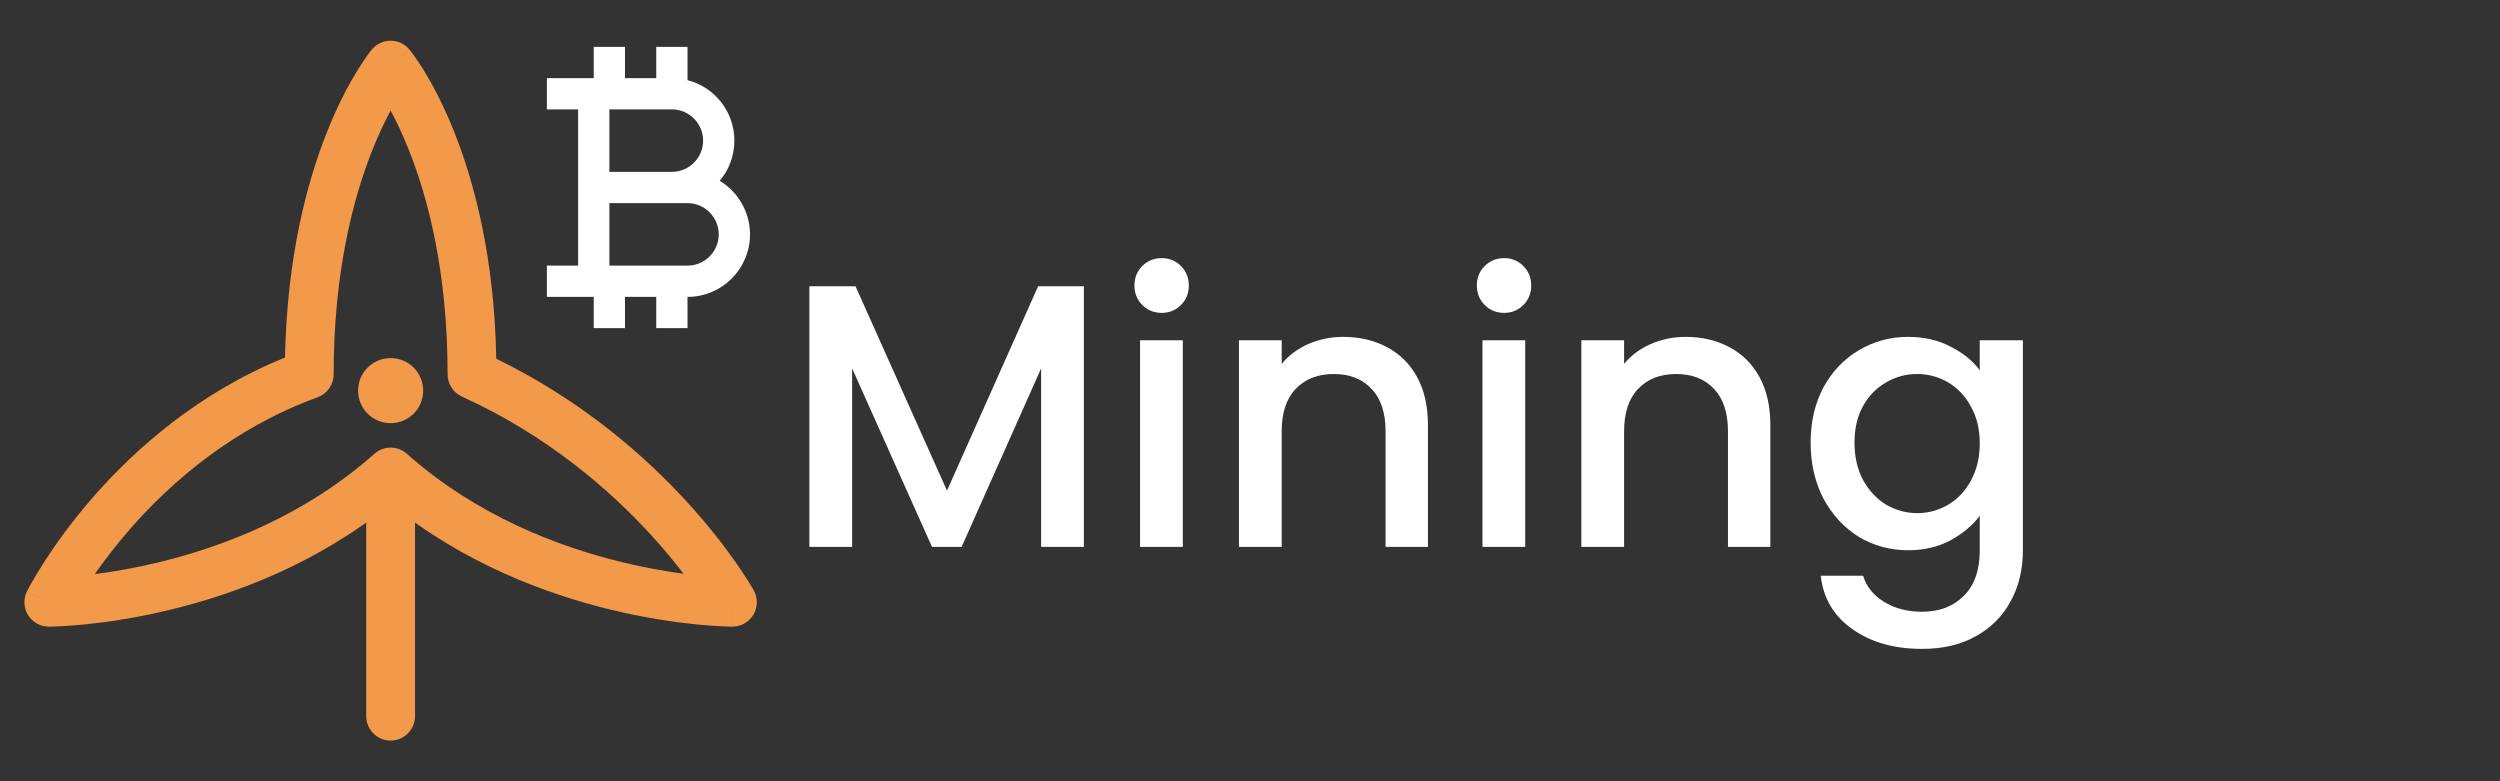 <svg width="160" height="50" viewBox="0 0 160 50" fill="none" xmlns="http://www.w3.org/2000/svg">
<rect x="0" y="0" width="160" height="50" fill="#333333" stroke="none"/>
<path d="M25 29.688C25.863 29.688 26.562 30.387 26.562 31.25V45.833C26.562 46.696 25.863 47.396 25 47.396C24.137 47.396 23.438 46.696 23.438 45.833V31.25C23.438 30.387 24.137 29.688 25 29.688Z" fill="#F2994A"/>
<path d="M26.2 3.166L25 4.167L23.8 3.166C24.096 2.81 24.536 2.604 25 2.604C25.464 2.604 25.904 2.81 26.2 3.166ZM31.762 22.962C31.641 16.49 30.362 11.672 29.055 8.404C28.369 6.69 27.678 5.407 27.146 4.539C26.881 4.105 26.655 3.775 26.491 3.547C26.409 3.433 26.341 3.345 26.292 3.281C26.268 3.25 26.247 3.224 26.232 3.205L26.212 3.181L26.206 3.173L26.203 3.169C26.202 3.169 26.2 3.166 25 4.167C23.8 3.166 23.8 3.166 23.8 3.166L23.794 3.173L23.788 3.181L23.768 3.205C23.753 3.224 23.732 3.25 23.708 3.281C23.659 3.345 23.591 3.433 23.509 3.547C23.345 3.775 23.119 4.105 22.854 4.539C22.322 5.407 21.631 6.69 20.945 8.404C19.643 11.658 18.369 16.45 18.24 22.882C12.714 25.126 8.671 28.715 5.986 31.784C4.559 33.414 3.504 34.911 2.802 36.006C2.451 36.554 2.188 37.003 2.009 37.32C1.92 37.478 1.852 37.604 1.805 37.693C1.782 37.737 1.764 37.772 1.751 37.797L1.735 37.828L1.73 37.837L1.729 37.84C1.728 37.841 1.727 37.843 3.125 38.542L1.727 37.843C1.485 38.327 1.511 38.903 1.796 39.363C2.081 39.824 2.583 40.104 3.125 40.104V38.542C3.125 40.104 3.124 40.104 3.125 40.104H3.128L3.131 40.104L3.142 40.104L3.178 40.104C3.207 40.104 3.249 40.103 3.302 40.102C3.407 40.1 3.558 40.095 3.751 40.086C4.136 40.069 4.689 40.035 5.378 39.967C6.755 39.831 8.684 39.559 10.915 39.019C15.056 38.015 20.309 36.064 25 32.258C29.691 36.064 34.944 38.015 39.085 39.019C41.316 39.559 43.245 39.831 44.622 39.967C45.311 40.035 45.864 40.069 46.249 40.086C46.442 40.095 46.593 40.1 46.699 40.102C46.751 40.103 46.793 40.104 46.822 40.104L46.858 40.104L46.869 40.104L46.872 40.104C46.873 40.104 46.875 40.104 46.875 38.542V40.104C47.429 40.104 47.941 39.811 48.222 39.334C48.502 38.857 48.51 38.267 48.241 37.783L46.875 38.542C48.241 37.783 48.241 37.783 48.241 37.783L48.238 37.778L48.233 37.769L48.217 37.741C48.204 37.718 48.186 37.686 48.162 37.646C48.115 37.565 48.047 37.451 47.958 37.307C47.779 37.019 47.516 36.608 47.165 36.104C46.464 35.095 45.413 33.705 43.992 32.15C41.301 29.202 37.264 25.637 31.762 22.962ZM43.746 36.719C42.643 36.572 41.305 36.341 39.821 35.982C35.677 34.977 30.472 32.982 26.038 29.041C25.446 28.514 24.554 28.514 23.962 29.041C19.528 32.982 14.323 34.977 10.179 35.982C8.61 36.362 7.205 36.597 6.067 36.743C6.654 35.9 7.409 34.903 8.337 33.842C10.958 30.846 14.918 27.393 20.326 25.427C20.943 25.202 21.354 24.616 21.354 23.958C21.354 17.393 22.616 12.642 23.847 9.565C24.248 8.561 24.647 7.733 25 7.077C25.353 7.733 25.752 8.561 26.153 9.565C27.384 12.642 28.646 17.393 28.646 23.958C28.646 24.571 29.004 25.127 29.562 25.381C35.052 27.876 39.053 31.375 41.685 34.257C42.507 35.157 43.193 35.995 43.746 36.719Z" fill="#F2994A"/>
<path d="M25 27.083C26.151 27.083 27.083 26.151 27.083 25C27.083 23.849 26.151 22.917 25 22.917C23.849 22.917 22.917 23.849 22.917 25C22.917 26.151 23.849 27.083 25 27.083Z" fill="#F2994A"/>
<path d="M46.06 11.57C46.65 10.88 47 9.98 47 9C47 7.14 45.73 5.57 44 5.13V3H42V5H40V3H38V5H35V7H37V17H35V19H38V21H40V19H42V21H44V19C46.21 19 48 17.21 48 15C48 13.55 47.22 12.27 46.06 11.57ZM39 7H43C44.1 7 45 7.9 45 9C45 10.1 44.1 11 43 11H39V7ZM44 17H39V13H44C45.1 13 46 13.9 46 15C46 16.1 45.1 17 44 17Z" fill="white"/>
<path d="M69.368 18.32V35H66.632V23.576L61.544 35H59.648L54.536 23.576V35H51.8V18.32H54.752L60.608 31.4L66.44 18.32H69.368ZM74.356 20.024C73.86 20.024 73.444 19.856 73.108 19.52C72.772 19.184 72.604 18.768 72.604 18.272C72.604 17.776 72.772 17.36 73.108 17.024C73.444 16.688 73.86 16.52 74.356 16.52C74.836 16.52 75.244 16.688 75.58 17.024C75.916 17.36 76.084 17.776 76.084 18.272C76.084 18.768 75.916 19.184 75.58 19.52C75.244 19.856 74.836 20.024 74.356 20.024ZM75.7 21.776V35H72.964V21.776H75.7ZM85.964 21.56C87.004 21.56 87.932 21.776 88.748 22.208C89.58 22.64 90.228 23.28 90.692 24.128C91.156 24.976 91.388 26 91.388 27.2V35H88.676V27.608C88.676 26.424 88.38 25.52 87.788 24.896C87.196 24.256 86.388 23.936 85.364 23.936C84.34 23.936 83.524 24.256 82.916 24.896C82.324 25.52 82.028 26.424 82.028 27.608V35H79.292V21.776H82.028V23.288C82.476 22.744 83.044 22.32 83.732 22.016C84.436 21.712 85.18 21.56 85.964 21.56ZM96.27 20.024C95.774 20.024 95.358 19.856 95.022 19.52C94.686 19.184 94.518 18.768 94.518 18.272C94.518 17.776 94.686 17.36 95.022 17.024C95.358 16.688 95.774 16.52 96.27 16.52C96.75 16.52 97.158 16.688 97.494 17.024C97.83 17.36 97.998 17.776 97.998 18.272C97.998 18.768 97.83 19.184 97.494 19.52C97.158 19.856 96.75 20.024 96.27 20.024ZM97.614 21.776V35H94.878V21.776H97.614ZM107.878 21.56C108.918 21.56 109.846 21.776 110.662 22.208C111.494 22.64 112.142 23.28 112.606 24.128C113.07 24.976 113.302 26 113.302 27.2V35H110.59V27.608C110.59 26.424 110.294 25.52 109.702 24.896C109.11 24.256 108.302 23.936 107.278 23.936C106.254 23.936 105.438 24.256 104.83 24.896C104.238 25.52 103.942 26.424 103.942 27.608V35H101.206V21.776H103.942V23.288C104.39 22.744 104.958 22.32 105.646 22.016C106.35 21.712 107.094 21.56 107.878 21.56ZM122.12 21.56C123.144 21.56 124.048 21.768 124.832 22.184C125.632 22.584 126.256 23.088 126.704 23.696V21.776H129.464V35.216C129.464 36.432 129.208 37.512 128.696 38.456C128.184 39.416 127.44 40.168 126.464 40.712C125.504 41.256 124.352 41.528 123.008 41.528C121.216 41.528 119.728 41.104 118.544 40.256C117.36 39.424 116.688 38.288 116.528 36.848H119.24C119.448 37.536 119.888 38.088 120.56 38.504C121.248 38.936 122.064 39.152 123.008 39.152C124.112 39.152 125 38.816 125.672 38.144C126.36 37.472 126.704 36.496 126.704 35.216V33.008C126.24 33.632 125.608 34.16 124.808 34.592C124.024 35.008 123.128 35.216 122.12 35.216C120.968 35.216 119.912 34.928 118.952 34.352C118.008 33.76 117.256 32.944 116.696 31.904C116.152 30.848 115.88 29.656 115.88 28.328C115.88 27 116.152 25.824 116.696 24.8C117.256 23.776 118.008 22.984 118.952 22.424C119.912 21.848 120.968 21.56 122.12 21.56ZM126.704 28.376C126.704 27.464 126.512 26.672 126.128 26C125.76 25.328 125.272 24.816 124.664 24.464C124.056 24.112 123.4 23.936 122.696 23.936C121.992 23.936 121.336 24.112 120.728 24.464C120.12 24.8 119.624 25.304 119.24 25.976C118.872 26.632 118.688 27.416 118.688 28.328C118.688 29.24 118.872 30.04 119.24 30.728C119.624 31.416 120.12 31.944 120.728 32.312C121.352 32.664 122.008 32.84 122.696 32.84C123.4 32.84 124.056 32.664 124.664 32.312C125.272 31.96 125.76 31.448 126.128 30.776C126.512 30.088 126.704 29.288 126.704 28.376Z" fill="white"/>
</svg>
